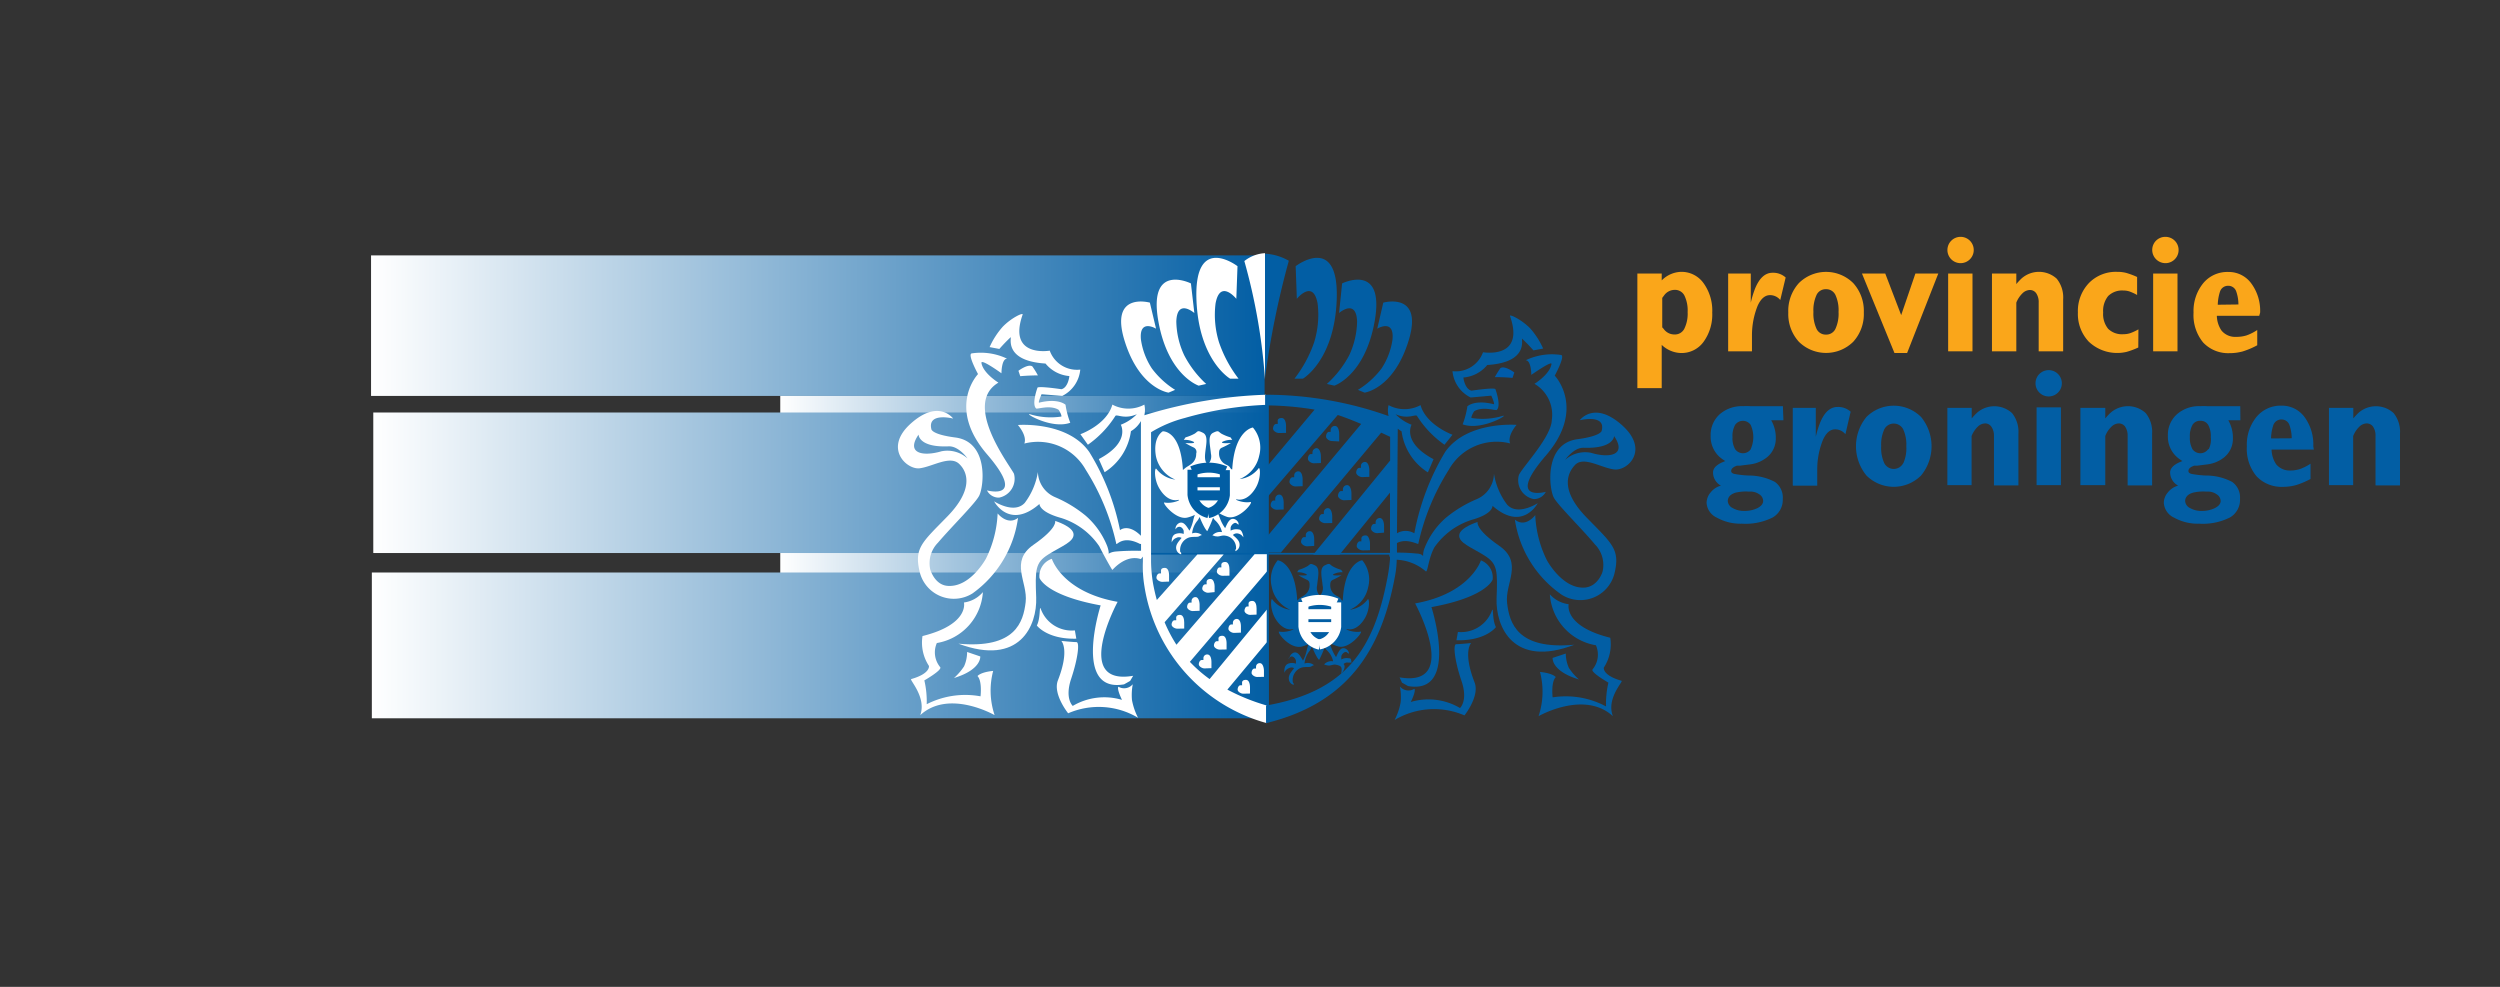 <svg id="groningen" xmlns="http://www.w3.org/2000/svg" xmlns:xlink="http://www.w3.org/1999/xlink" viewBox="0 0 190 75"><rect x="0" y="0" width="190" height="75" fill="#333333" stroke="none"/><defs><style>.cls-1{fill:url(#linear-gradient);}.cls-2{fill:url(#linear-gradient-2);}.cls-3{fill:url(#linear-gradient-3);}.cls-4{fill:url(#linear-gradient-4);}.cls-10,.cls-5{fill:#fff;}.cls-11,.cls-12,.cls-14,.cls-5,.cls-6,.cls-7,.cls-9{fill-rule:evenodd;}.cls-6,.cls-8{fill:#025ea4;}.cls-7{fill:#faa61a;}.cls-9{fill:#005baa;}.cls-11,.cls-12,.cls-13,.cls-14,.cls-15{fill:none;}.cls-12,.cls-13{stroke:#025ea4;}.cls-12,.cls-13,.cls-14,.cls-15{stroke-miterlimit:3.86;stroke-width:0.76px;}.cls-14,.cls-15{stroke:#fff;}</style><linearGradient id="linear-gradient" x1="59.3" y1="37.14" x2="96.29" y2="37.14" gradientUnits="userSpaceOnUse"><stop offset="0" stop-color="#fff"/><stop offset="1" stop-color="#025ea4"/></linearGradient><linearGradient id="linear-gradient-2" x1="28.37" y1="36.69" x2="96.28" y2="36.69" xlink:href="#linear-gradient"/><linearGradient id="linear-gradient-3" x1="28.26" y1="49.05" x2="96.42" y2="49.05" xlink:href="#linear-gradient"/><linearGradient id="linear-gradient-4" x1="28.2" y1="24.75" x2="96.11" y2="24.75" xlink:href="#linear-gradient"/></defs><title>Artboard 1</title><rect class="cls-1" x="59.3" y="30.06" width="36.99" height="14.17"/><rect class="cls-2" x="28.37" y="31.35" width="67.92" height="10.68"/><rect class="cls-3" x="28.26" y="43.51" width="68.16" height="11.08"/><rect class="cls-4" x="28.2" y="19.41" width="67.91" height="10.68"/><path class="cls-5" d="M94.05,20.23s-3.31-2.54-3.12,2.55c.17,4.62,2.56,6,2.56,6h.64A9.6,9.6,0,0,1,92.64,26a7.07,7.07,0,0,1-.26-2.92c.34-1.91,1.58-.37,1.58-.37Z"/><path class="cls-5" d="M90.51,21.54s-3.29-1.63-2.47,2.9c.74,4.11,3.06,4.87,3.06,4.87l.57-.13A7.93,7.93,0,0,1,90,27a6.28,6.28,0,0,1-.6-2.57c.06-1.78,1.37-.64,1.37-.64Z"/><path class="cls-5" d="M87.39,23s-3.14-.88-1.89,3c1.14,3.56,3.31,3.84,3.31,3.84l.5-.21A6.52,6.52,0,0,1,87.54,28a5.4,5.4,0,0,1-.83-2.2c-.15-1.61,1.15-.82,1.15-.82Z"/><path class="cls-6" d="M98.47,20.23s3.31-2.54,3.12,2.55c-.17,4.62-2.57,6-2.57,6h-.64A9.6,9.6,0,0,0,99.88,26a7.12,7.12,0,0,0,.26-2.92c-.34-1.91-1.58-.37-1.58-.37Z"/><path class="cls-6" d="M102,21.54s3.29-1.63,2.47,2.9c-.74,4.11-3.06,4.87-3.06,4.87l-.57-.13A7.91,7.91,0,0,0,102.54,27a6.33,6.33,0,0,0,.6-2.57c-.07-1.78-1.37-.64-1.37-.64Z"/><path class="cls-6" d="M105.13,23s3.14-.88,1.89,3c-1.14,3.56-3.31,3.84-3.31,3.84l-.51-.21A6.47,6.47,0,0,0,105,28a5.36,5.36,0,0,0,.83-2.2c.15-1.61-1.16-.82-1.16-.82Z"/><path class="cls-7" d="M129.47,21.52a2.06,2.06,0,0,0-1.71-.86,2.16,2.16,0,0,0-1.47.65v-.52h-1.85V29.5h1.85V26.21a2.2,2.2,0,0,0,1.47.62,2.06,2.06,0,0,0,1.71-.85,3.53,3.53,0,0,0,.66-2.22A3.56,3.56,0,0,0,129.47,21.52ZM128,25a.8.8,0,0,1-.74.42,1,1,0,0,1-.79-.38,1,1,0,0,0-.14-.16V22.64l.18-.24a1,1,0,0,1,.76-.37.8.8,0,0,1,.74.42,2.59,2.59,0,0,1,.25,1.27A2.57,2.57,0,0,1,128,25Z"/><path class="cls-7" d="M131.34,26.7V20.79h1.72V23a7.84,7.84,0,0,1,.33-1.08q.49-1.19,1.32-1.19a1.41,1.41,0,0,1,1,.36l-.41,1.71a1,1,0,0,0-.78-.37q-.57,0-.94.81a6,6,0,0,0-.43,2.18V26.7h-1.85Z"/><path class="cls-7" d="M140.85,21.52a2.93,2.93,0,0,0-4.14,0,3.14,3.14,0,0,0-.8,2.23,3.13,3.13,0,0,0,.8,2.22,2.94,2.94,0,0,0,4.14,0,3.12,3.12,0,0,0,.8-2.22A3.14,3.14,0,0,0,140.85,21.52ZM139.49,25a.77.77,0,0,1-.72.43.77.77,0,0,1-.71-.43,2.76,2.76,0,0,1-.24-1.29,2.79,2.79,0,0,1,.24-1.3.76.76,0,0,1,.71-.43.77.77,0,0,1,.72.43,2.78,2.78,0,0,1,.24,1.3A2.75,2.75,0,0,1,139.49,25Z"/><polygon class="cls-7" points="141.51 20.79 142.39 20.79 143.28 20.79 144.49 23.95 144.49 23.95 145.57 20.79 146.44 20.79 147.31 20.79 144.94 26.83 144.46 26.83 143.98 26.83 141.51 20.79"/><polygon class="cls-7" points="148.06 26.7 148.06 20.79 148.98 20.79 149.91 20.79 149.91 26.7 148.98 26.7 148.06 26.7"/><path class="cls-7" d="M149,18a1,1,0,1,1-.7.29A1,1,0,0,1,149,18Z"/><path class="cls-7" d="M151.39,26.7V20.79h1.85v.8a4.92,4.92,0,0,1,.38-.41,2,2,0,0,1,2.69,0,2.26,2.26,0,0,1,.49,1.57V26.7h-1.86V23a1.2,1.2,0,0,0-.18-.7.58.58,0,0,0-.5-.26.83.83,0,0,0-.56.26,2,2,0,0,0-.46.7V26.7h-1.85Z"/><path class="cls-7" d="M162.51,26.41a5.85,5.85,0,0,1-.88.33,3.13,3.13,0,0,1-2.88-.77,3.06,3.06,0,0,1-.83-2.22,3.08,3.08,0,0,1,.83-2.23,2.86,2.86,0,0,1,2.15-.86,2.71,2.71,0,0,1,.69.08,5.91,5.91,0,0,1,.83.31v1.37a3.69,3.69,0,0,0-.58-.27,1.47,1.47,0,0,0-.46-.07,1.5,1.5,0,0,0-1.16.42,1.79,1.79,0,0,0-.38,1.25,1.77,1.77,0,0,0,.38,1.24,1.5,1.5,0,0,0,1.16.41,1.62,1.62,0,0,0,.52-.08,3.78,3.78,0,0,0,.62-.29Z"/><polygon class="cls-7" points="163.64 26.7 163.64 20.79 164.56 20.79 165.49 20.79 165.49 26.7 164.56 26.7 163.64 26.7"/><path class="cls-7" d="M164.56,18a1,1,0,1,1-.7,1.7,1,1,0,0,1,0-1.41A1,1,0,0,1,164.56,18Z"/><path class="cls-7" d="M171.77,23.76a3.5,3.5,0,0,0-.68-2.23,2.12,2.12,0,0,0-1.75-.86,2.37,2.37,0,0,0-1.9.86,3.34,3.34,0,0,0-.73,2.23,3.27,3.27,0,0,0,.73,2.27,2.61,2.61,0,0,0,2,.81,3.73,3.73,0,0,0,1-.13,6,6,0,0,0,1.11-.47V25.08a3.59,3.59,0,0,1-.81.41,2.5,2.5,0,0,1-.78.11,1.34,1.34,0,0,1-1.12-.47,2.07,2.07,0,0,1-.36-1.13h3.22Zm-3.22-.6a3.54,3.54,0,0,1,.17-1,.64.64,0,0,1,.62-.44.63.63,0,0,1,.61.42,3,3,0,0,1,.17,1Z"/><path class="cls-6" d="M135.5,30.87H133a3.44,3.44,0,0,0-.52,0,2.55,2.55,0,0,0-1.79.62,2.11,2.11,0,0,0-.68,1.63,2.08,2.08,0,0,0,.68,1.61,3.28,3.28,0,0,0,.43.31l-.26.11c-.45.21-.67.46-.67.76a1.15,1.15,0,0,0,.6,1h0a1.46,1.46,0,0,0-.77.5,1.24,1.24,0,0,0-.32.8,1.32,1.32,0,0,0,.78,1.13,3.69,3.69,0,0,0,1.91.46,4.6,4.6,0,0,0,2.33-.47,1.54,1.54,0,0,0,.77-1.41,1.46,1.46,0,0,0-.59-1.29,4.26,4.26,0,0,0-2-.49,7.38,7.38,0,0,1-1.08-.12q-.25-.06-.25-.22c0-.14.09-.25.27-.34l.16-.07s0,0,.24,0l.79-.1a2.52,2.52,0,0,0,1.24-.52,1.81,1.81,0,0,0,.69-1.47,2.63,2.63,0,0,0-.35-1.36h.93Zm-3.44,6.54a3.33,3.33,0,0,1,.83-.05h.2a1.17,1.17,0,0,1,.65.23.6.6,0,0,1,.26.48c0,.21-.14.39-.42.54a2.24,2.24,0,0,1-1,.22,1.7,1.7,0,0,1-.9-.22.64.64,0,0,1-.37-.55.59.59,0,0,1,.23-.44A1.15,1.15,0,0,1,132.06,37.41Zm1-3.27a.73.73,0,0,1-1.19,0,1.69,1.69,0,0,1-.2-.92,1.73,1.73,0,0,1,.2-.93.72.72,0,0,1,1.18,0,2.23,2.23,0,0,1,0,1.85Z"/><path class="cls-6" d="M136.25,36.87V31H138v2.2a7.49,7.49,0,0,1,.33-1.08c.33-.8.77-1.19,1.32-1.19a1.4,1.4,0,0,1,1,.36L140.25,33a1,1,0,0,0-.78-.37q-.57,0-.93.81a6,6,0,0,0-.43,2.18v1.29h-1.85Z"/><path class="cls-6" d="M146,31.69a2.94,2.94,0,0,0-4.15,0,3.51,3.51,0,0,0,0,4.45,2.94,2.94,0,0,0,4.15,0,3.5,3.5,0,0,0,0-4.45Zm-1.36,3.52a.81.81,0,0,1-1.43,0,2.75,2.75,0,0,1-.24-1.29,2.79,2.79,0,0,1,.24-1.3.81.81,0,0,1,1.43,0,2.78,2.78,0,0,1,.24,1.3A2.75,2.75,0,0,1,144.65,35.21Z"/><path class="cls-6" d="M148,36.87V31h1.85v.8a4.59,4.59,0,0,1,.38-.41,2,2,0,0,1,2.68,0,2.27,2.27,0,0,1,.49,1.57v3.93h-1.86V33.13a1.18,1.18,0,0,0-.19-.69.57.57,0,0,0-.49-.26.82.82,0,0,0-.56.26,2,2,0,0,0-.46.7v3.73H148Z"/><polygon class="cls-6" points="154.78 36.87 154.78 30.96 155.7 30.96 156.63 30.96 156.63 36.87 155.7 36.87 154.78 36.87"/><path class="cls-6" d="M155.7,28.13a1,1,0,1,1,0,2,1,1,0,1,1,0-2Z"/><path class="cls-6" d="M158.11,36.87V31H160v.8a5,5,0,0,1,.38-.41,2,2,0,0,1,2.69,0,2.27,2.27,0,0,1,.49,1.57v3.93h-1.86V33.13a1.2,1.2,0,0,0-.18-.69.58.58,0,0,0-.5-.26.82.82,0,0,0-.56.26,1.92,1.92,0,0,0-.46.7v3.73h-1.85Z"/><path class="cls-6" d="M170.26,30.87h-2.52a3.43,3.43,0,0,0-.52,0,2.53,2.53,0,0,0-1.78.62,2.09,2.09,0,0,0-.68,1.63,2.07,2.07,0,0,0,.68,1.61,3.28,3.28,0,0,0,.42.31l-.26.11c-.44.21-.67.46-.67.76a1.15,1.15,0,0,0,.61,1h0a1.46,1.46,0,0,0-.77.5,1.24,1.24,0,0,0-.32.8,1.33,1.33,0,0,0,.78,1.13,3.7,3.7,0,0,0,1.91.46,4.6,4.6,0,0,0,2.33-.47,1.54,1.54,0,0,0,.77-1.41,1.45,1.45,0,0,0-.59-1.29,4.25,4.25,0,0,0-2-.49,7.44,7.44,0,0,1-1.08-.12q-.25-.06-.25-.22c0-.14.09-.25.27-.34l.16-.07s0,0,.24,0l.79-.1a2.52,2.52,0,0,0,1.24-.52,1.8,1.8,0,0,0,.68-1.47,2.63,2.63,0,0,0-.35-1.36h.92Zm-3.44,6.54a3.33,3.33,0,0,1,.83-.05h.2a1.16,1.16,0,0,1,.65.23.6.6,0,0,1,.27.48c0,.21-.14.39-.43.54a2.22,2.22,0,0,1-1,.22,1.7,1.7,0,0,1-.9-.22.64.64,0,0,1-.37-.55.6.6,0,0,1,.23-.44A1.16,1.16,0,0,1,166.83,37.41Zm1-3.27a.73.73,0,0,1-1.19,0,1.72,1.72,0,0,1-.2-.92,1.75,1.75,0,0,1,.2-.93.66.66,0,0,1,.6-.31.66.66,0,0,1,.59.31,1.72,1.72,0,0,1,.2.93A1.69,1.69,0,0,1,167.87,34.13Z"/><path class="cls-6" d="M175.81,33.92a3.52,3.52,0,0,0-.67-2.23,2.13,2.13,0,0,0-1.76-.86,2.37,2.37,0,0,0-1.89.86,3.33,3.33,0,0,0-.73,2.23,3.26,3.26,0,0,0,.73,2.27,2.61,2.61,0,0,0,2,.81,3.76,3.76,0,0,0,1-.13,6.06,6.06,0,0,0,1.11-.47V35.24a3.63,3.63,0,0,1-.81.41,2.49,2.49,0,0,1-.78.11A1.33,1.33,0,0,1,173,35.3a2.06,2.06,0,0,1-.36-1.13h3.21Zm-3.21-.6a3.33,3.33,0,0,1,.17-1,.64.64,0,0,1,.62-.44.63.63,0,0,1,.61.43,3.11,3.11,0,0,1,.17,1Z"/><path class="cls-6" d="M177,36.87V31h1.85v.8a5.54,5.54,0,0,1,.38-.41,2,2,0,0,1,2.68,0,2.27,2.27,0,0,1,.49,1.57v3.93h-1.86V33.13a1.18,1.18,0,0,0-.18-.69.58.58,0,0,0-.5-.26.82.82,0,0,0-.56.26,2,2,0,0,0-.46.7v3.73H177Z"/><rect class="cls-8" x="87.46" y="42.02" width="18.44" height="0.13"/><path class="cls-8" d="M123.27,32.31c-2.12-1.89-3.21-.37-3.21-.37s2-.5,1.67.79c0,0,0,.4-1.84.65-2.52.33-2.18,3.67-1.81,4.42.27.55,2.16,2.4,3.13,3.57a2.22,2.22,0,0,1,.6,2c0,.1-.38,1.25-1.43,1.29-1.66.06-2.81-2.07-2.81-2.07a8.5,8.5,0,0,1-.89-3.44s-.74,1-1.55.34a8.46,8.46,0,0,0,3.56,5.71,2.67,2.67,0,0,0,4-1.58c.46-1.86-.14-2.27-2.1-4.28s-1.55-3.3-.89-4,2,.23,3,.34S125.39,34.2,123.27,32.31Zm-2.32,2.11a2.28,2.28,0,0,0-2,.53s.65-.94,1.4-.92c2.32.08,2.32-.89,2.32-.89C123.67,34.61,122.3,34.83,120.94,34.42Z"/><path class="cls-6" d="M112.71,26.77a2.2,2.2,0,0,1-2.32,1.44,2.48,2.48,0,0,0,1.38,2l1.57-.14s.3.67.18.65c-1.46-.37-2,.16-2,.16a6.29,6.29,0,0,1-.36,1.37c1.48.53,3.7-.86,3-.63a5.3,5.3,0,0,1-2.31.15c-.1,0,.14-.49.21-.53.67-.38,1.64,0,1.7-.09.35-.34-.11-1.58-.11-1.58s0-.14-1.82.12c-.51-.12-.62-1-.61-1a2.6,2.6,0,0,0,1.81-.95c3.21-.2,2.56-2,2.65-2a12.08,12.08,0,0,1,.86.89l.74-.14a6,6,0,0,0-1-1.55c-.68-.68-1.58-1.09-1.52-.92C115.93,27.33,112.71,26.77,112.71,26.77Z"/><path class="cls-6" d="M116.38,28.49s0-1.11-.43-1.11a4.63,4.63,0,0,1,2.7-.4c.32.09-.49,1.57-.49,1.57s2.41,2.5-.68,6.08,0,2.75,0,2.75a1,1,0,0,1-.92.55,1.46,1.46,0,0,1-1.12-1.84c.37-.72,2.47-2.9,2.5-4.19a2.72,2.72,0,0,0-1.32-2.73s1.15-.7,1.29-1.49C118,27.35,116.38,28.49,116.38,28.49Z"/><path class="cls-9" d="M115.09,28.31s-.74-.56-1.06-.33a6.27,6.27,0,0,0-.42.68c.69,0,1.34.06,1.34.06Z"/><path class="cls-6" d="M119.65,49c-4.33.4-4.93-1.64-5.11-3.16s1.26-3.07-.6-4.36-1.64-1.81-1.64-1.81-1.35.41-1.4,1,.92.92,1.92,1.55,1,1.15.92,3.27S115,50.79,119.65,49Z"/><path class="cls-6" d="M123.24,51.74c-1.48-.42-1.35-1-1.35-1a3.23,3.23,0,0,0,.49-2.27c-3.57-.89-3.16-2.55-3.16-2.55a2.3,2.3,0,0,1-1.43-.75,4.2,4.2,0,0,0,3.5,3.87,1.76,1.76,0,0,1-.26,1.84c-.14.23,1.21,1,1.21,1a7,7,0,0,0-.18,1.81A6.45,6.45,0,0,0,118,53s-.14-1.16.24-1.54c0,0-.22-.3-1.2-.39a5.88,5.88,0,0,1-.11,3.36s3.47-2,5.65,0C122.06,53.08,123.39,51.78,123.24,51.74Z"/><path class="cls-6" d="M106.37,51.48c4.65.8,1.18-5.62,1.18-5.62,4.21-.75,5-3.27,5-3.27a1.39,1.39,0,0,1,.89,1.46s-.43,1.32-4.65,2.09c0,0,2.15,6.69-1.78,6l-.46-.26Z"/><path class="cls-6" d="M113.4,46.37c.11-.23,0,.72.29,1.29,0,0-.77,1.06-3,1l.11-.63A2.5,2.5,0,0,0,113.4,46.37Z"/><path class="cls-6" d="M106.39,52.17a4.14,4.14,0,0,1,.06,1.2,4.79,4.79,0,0,1-.46,1.35,5.84,5.84,0,0,1,5.31-.35s1.17-1.46.77-2.5c-.92-2.36-.26-3-.26-3s-.89.09-1.14.09-.12,1.26.4,2.78-.11,2.07-.11,2.07a4.71,4.71,0,0,0-3.74-.46s.42-.83.27-1A.85.85,0,0,1,106.39,52.17Z"/><path class="cls-6" d="M119,49.67,118,50s-.12,1,2,1.64a4.3,4.3,0,0,1-.77-.89A2.67,2.67,0,0,1,119,49.67Z"/><path class="cls-10" d="M92.53,38.92l0,.06a2.87,2.87,0,0,1,.19.42,3.19,3.19,0,0,0,.39.74c.17-.36.32-.77.67-.7a.49.49,0,0,1,.35.33l0,.11c-.09-.05-.13-.12-.23-.14s-.33.14-.37.35a2.31,2.31,0,0,0,0,.24.89.89,0,0,1,.6-.09c.22,0,.3.26.36.5v.1a.57.57,0,0,0-.39-.29.42.42,0,0,0-.4.11c.27.25.56.45.5.84a.53.53,0,0,1-.31.39v-.1s0,0,.05-.08a.94.94,0,0,0-.83-1c-.26-.05-.43.1-.69.05-.11,0-.17-.05-.28-.07a.79.79,0,0,1,.73-.25,1.71,1.71,0,0,0-.55-.92l-.13-.17a7.68,7.68,0,0,1-.43,1c0,.07-.24-.19-.59-1.06a2.33,2.33,0,0,1-.14.25,1.77,1.77,0,0,0-.43,1,.77.77,0,0,1,.75.13c-.1,0-.16.07-.27.11s-.43,0-.68.06a1,1,0,0,0-.7,1.12s.05,0,.07.07v.1a.5.5,0,0,1-.36-.34c-.11-.37.16-.62.39-.91a.41.41,0,0,0-.4,0,.59.59,0,0,0-.35.35v-.1c0-.25.09-.48.3-.55a.88.88,0,0,1,.61,0,2.19,2.19,0,0,0,0-.24c-.06-.2-.23-.35-.41-.29s-.13.11-.21.18l0-.11a.52.52,0,0,1,.3-.38c.34-.12.54.26.76.59a3.33,3.33,0,0,0,.29-.8,3,3,0,0,1,.12-.4,3.16,3.16,0,0,1-.55.2c-.9.24-2-1.19-1.76-1.14.64.12,1.4-.26,1-.19s-.92-.1-1.38-.86-.36-1.69-.23-1.5a2.13,2.13,0,0,0,1.44.81,2.46,2.46,0,0,1-1.48-1.78c-.25-1.47.52-1.89.52-1.89s1.36-.1,1.53,2.94c0,0,0,0,.17-.14s.29-.17.52-.36a.93.93,0,0,0,.32-.74A.38.38,0,0,0,90.7,34a6.54,6.54,0,0,1-.62-.33s.9.07.62-.1a1.53,1.53,0,0,0-.73-.14l.13-.19a3.36,3.36,0,0,0,.69-.28c.27-.17.19-.29.63-.07s.23.93.17,1.59.14.75.22.81a.88.88,0,0,0,.22-.81c-.06-.67-.27-1.38.17-1.59s.36-.1.63.07a3.41,3.41,0,0,0,.69.28l.13.19a1.55,1.55,0,0,0-.73.14c-.27.17.63.1.63.1a6.36,6.36,0,0,1-.63.33c-.19.07-.27.17-.27.43a.93.93,0,0,0,.31.74c.23.19.4.17.52.36s.17.14.17.14c.17-3,1.57-3.18,1.57-3.18a2.36,2.36,0,0,1,.48,2.14,2.45,2.45,0,0,1-1.49,1.78,2.13,2.13,0,0,0,1.44-.81c.12-.19.23.74-.23,1.5s-1,.93-1.38.86.39.31,1,.19c.25,0-.86,1.38-1.76,1.14A3.07,3.07,0,0,1,92.53,38.92Z"/><path class="cls-10" d="M96.28,46.33l0,2.48-3,3.6a15.51,15.51,0,0,0,3,1.21l0,1.34a12.84,12.84,0,0,1-9.3-10.38,9.07,9.07,0,0,1-.12-1.9V42.3a1.42,1.42,0,0,1-.16.19c-1.17-.38-2.13.82-2.16.82s-.57-.95-1-1.8a5.46,5.46,0,0,0-2.88-2.14C78.95,38.9,79,38.3,79,38.3c-2.3,2-3.45-.2-3.45-.2s1.52,1,2.33.12a5.27,5.27,0,0,0,1-2.35,2.14,2.14,0,0,0,1.32,1.92,9.47,9.47,0,0,1,2.32,1.41,6,6,0,0,1,1.63,2.31c.35,1-.32.54.6.41a17.14,17.14,0,0,1,1.84-.06.41.41,0,0,1,.13,0v-.52l-.08,0c-1.3-.67-1.74.08-1.8,0a17.49,17.49,0,0,0-2.32-5.63,4.16,4.16,0,0,0-4.67-2c.23-.6-.49-1.41-.49-1.41s3.78-.31,5.43,2.06a18,18,0,0,1,2.33,5.93s.62-.54,1.59.43V32a2.06,2.06,0,0,1-.76.77,4.37,4.37,0,0,1-2,3.12l-.44-1c2.44-1.29,1.67-2.61,1.67-2.61a3.46,3.46,0,0,0,1.22-.8c-1,.44-1.56-.07-1.65.16a7.73,7.73,0,0,1-2.07,2.16L82.11,33s2-.71,2.43-2.25a2.57,2.57,0,0,0,2.43,0,1.8,1.8,0,0,1,0,.81A35,35,0,0,1,96.2,30v.77a26,26,0,0,0-6.17,1,9.48,9.48,0,0,0-2.55,1.08v9.84h0a10.91,10.91,0,0,0,.16,1.7c.08.42.17.82.28,1.21L91,42.14h2l-4.49,5.15A11,11,0,0,0,89.41,49l5.94-6.88h1l0,1.24L90.43,50.3a10.47,10.47,0,0,0,1.5,1.31Z"/><path class="cls-5" d="M79.78,26.65a2.2,2.2,0,0,0,2.32,1.44,2.48,2.48,0,0,1-1.37,2l-1.57-.13s-.3.67-.18.64c1.46-.36,2,.16,2,.16a6.29,6.29,0,0,0,.36,1.37c-1.48.53-3.7-.86-3-.63a5.35,5.35,0,0,0,2.31.16c.09,0-.14-.49-.22-.53-.67-.38-1.63,0-1.69-.09-.35-.34.11-1.58.11-1.58s0-.14,1.82.12c.51-.12.61-1,.6-1a2.6,2.6,0,0,1-1.81-.95c-3.21-.2-2.56-2-2.65-2a12.16,12.16,0,0,0-.86.89l-.74-.14a6,6,0,0,1,1-1.55c.67-.69,1.57-1.1,1.51-.92C76.56,27.21,79.78,26.65,79.78,26.65Z"/><path class="cls-5" d="M76.11,28.37s0-1.11.43-1.11a4.63,4.63,0,0,0-2.7-.4c-.32.09.49,1.57.49,1.57s-2.41,2.5.68,6.09,0,2.75,0,2.75a1,1,0,0,0,.92.55A1.46,1.46,0,0,0,77.06,36c-.37-.72-3.92-5.3-1.18-6.92,0,0-1.15-.7-1.29-1.49C74.53,27.22,76.11,28.37,76.11,28.37Z"/><path class="cls-5" d="M77.4,28.18s.74-.56,1.06-.33a6.09,6.09,0,0,1,.42.68c-.69,0-1.34.06-1.34.06Z"/><path class="cls-5" d="M72.84,48.92c4.33.4,4.93-1.64,5.11-3.16s-1.26-3.07.6-4.36,1.64-1.81,1.64-1.81,1.35.41,1.4,1-.92.92-1.92,1.55-1,1.15-.92,3.27S77.51,50.67,72.84,48.92Z"/><path class="cls-5" d="M69.25,51.61c1.48-.42,1.35-1,1.35-1a3.22,3.22,0,0,1-.49-2.27c3.57-.89,3.15-2.55,3.15-2.55A2.29,2.29,0,0,0,74.7,45a4.2,4.2,0,0,1-3.5,3.87,1.76,1.76,0,0,0,.26,1.84c.14.23-1.21,1-1.21,1a7,7,0,0,1,.18,1.81,6.45,6.45,0,0,1,4.09-.6s.14-1.16-.23-1.54c0,0,.22-.3,1.19-.39a5.88,5.88,0,0,0,.11,3.36s-3.47-2-5.65,0C70.43,53,69.1,51.66,69.25,51.61Z"/><path class="cls-5" d="M86.12,51.36c-4.65.8-1.18-5.62-1.18-5.62-4.22-.75-5-3.27-5-3.27A1.38,1.38,0,0,0,79,43.92s.43,1.32,4.65,2.09c0,0-2.15,6.69,1.78,6l.46-.26Z"/><path class="cls-5" d="M79.09,46.25c-.11-.23,0,.72-.29,1.29,0,0,.78,1.06,3,1l-.11-.63A2.5,2.5,0,0,1,79.09,46.25Z"/><path class="cls-5" d="M86.09,52a4.38,4.38,0,0,0-.06,1.2,4.89,4.89,0,0,0,.46,1.35,5.83,5.83,0,0,0-5.31-.34s-1.18-1.46-.78-2.5c.92-2.36.26-3,.26-3s.89.09,1.15.09.11,1.26-.4,2.78.12,2.07.12,2.07a4.71,4.71,0,0,1,3.74-.46s-.41-.83-.27-1A.85.85,0,0,0,86.09,52Z"/><path class="cls-5" d="M73.5,49.55l1,.34s.11,1-2,1.64a4.43,4.43,0,0,0,.77-.89A2.67,2.67,0,0,0,73.5,49.55Z"/><path class="cls-5" d="M88.85,44.2v-.46c0-.26-.07-.58-.32-.58s-.31.11-.29.27a.93.93,0,0,0,0,.15h-.12c-.14,0-.23.18-.23.33s.24.31.44.31Z"/><path class="cls-5" d="M93.44,43.75v-.46c0-.26-.07-.58-.32-.58s-.32.13-.3.29,0,.09,0,.12h-.12c-.14,0-.22.18-.22.33s.23.31.44.31Z"/><path class="cls-5" d="M92.31,45c0-.18,0-.28,0-.46S92.23,44,92,44s-.32.13-.3.28,0,.11,0,.13H91.6c-.14,0-.23.18-.23.33s.24.31.44.31Z"/><path class="cls-5" d="M91.17,46.42c0-.18,0-.28,0-.46s-.07-.58-.31-.58a.29.29,0,0,0-.3.29c0,.13,0,.1,0,.13h-.12c-.14,0-.22.18-.22.33s.23.31.43.31Z"/><path class="cls-5" d="M90,47.77v-.46c0-.26-.07-.58-.32-.58s-.31.13-.29.28,0,.09,0,.13h-.12c-.14,0-.23.18-.23.33s.23.31.44.31Z"/><path class="cls-5" d="M95.5,46.71v-.46c0-.26-.07-.58-.32-.58s-.31.12-.29.28,0,.12,0,.14H94.8c-.14,0-.22.18-.22.33s.23.31.43.31Z"/><path class="cls-5" d="M94.31,48.08v-.46c0-.26-.07-.58-.32-.58a.29.29,0,0,0-.29.29c0,.13,0,.08,0,.13h-.12c-.14,0-.22.18-.22.33s.23.31.43.31Z"/><path class="cls-5" d="M93.22,49.36v-.46c0-.26-.07-.58-.32-.58s-.32.13-.29.28a.45.45,0,0,0,0,.13h-.12c-.14,0-.23.18-.23.33s.23.31.44.31Z"/><path class="cls-5" d="M92.07,50.78v-.46c0-.26-.07-.58-.32-.58a.28.28,0,0,0-.29.29c0,.13,0,.1,0,.13h-.12c-.14,0-.23.18-.23.33s.24.31.44.31Z"/><path class="cls-5" d="M95,52.71v-.46c0-.26-.07-.58-.31-.58s-.31.11-.29.27a.89.89,0,0,0,0,.14h-.12c-.14,0-.22.18-.22.33s.23.31.43.31Z"/><path class="cls-6" d="M97.74,32.9v-.5c0-.28-.08-.63-.33-.63s-.33.12-.3.29a1.07,1.07,0,0,0,0,.16l-.12,0c-.15,0-.24.2-.24.36s.25.33.46.33Z"/><path class="cls-6" d="M101.78,33.55V33c0-.28-.08-.63-.33-.63a.32.32,0,0,0-.32.32c0,.14,0,.1,0,.13l-.12,0c-.15,0-.23.2-.23.36s.24.34.46.34Z"/><path class="cls-6" d="M100.39,35.19c0-.19,0-.3,0-.5s-.08-.63-.33-.63a.32.32,0,0,0-.31.32.36.36,0,0,0,0,.13l-.12,0c-.15,0-.23.2-.23.36s.24.34.46.34Z"/><path class="cls-6" d="M99,36.95v-.5c0-.28-.08-.63-.33-.63a.31.31,0,0,0-.31.31c0,.14,0,.1,0,.14l-.12,0c-.15,0-.24.2-.24.36s.25.34.46.34Z"/><path class="cls-6" d="M97.56,38.72v-.5c0-.28-.08-.63-.33-.63a.31.31,0,0,0-.31.32.52.52,0,0,0,0,.13l-.12,0c-.14,0-.23.2-.23.36s.25.34.46.34Z"/><path class="cls-6" d="M104.07,36.24c0-.19,0-.3,0-.5s-.07-.63-.33-.63a.3.3,0,0,0-.31.31c0,.14,0,.13,0,.14h-.12c-.15,0-.24.2-.24.36s.25.34.46.34Z"/><path class="cls-6" d="M102.71,38c0-.19,0-.3,0-.5s-.07-.63-.33-.63a.32.32,0,0,0-.32.32c0,.14,0,.11,0,.13l-.13,0c-.15,0-.24.2-.24.36s.25.34.46.34Z"/><path class="cls-6" d="M101.25,39.75c0-.19,0-.31,0-.5s-.07-.63-.33-.63a.31.31,0,0,0-.31.31c0,.14,0,.12,0,.14l-.12,0c-.15,0-.24.2-.24.36s.25.33.46.33Z"/><path class="cls-6" d="M99.88,41.49V41c0-.28-.08-.63-.33-.63a.3.3,0,0,0-.31.31c0,.14,0,.11,0,.14l-.12,0c-.15,0-.24.2-.24.36s.24.34.46.34Z"/><path class="cls-6" d="M104.12,41.82c0-.19,0-.31,0-.5s-.08-.63-.33-.63-.35.14-.32.31a.3.3,0,0,0,0,.14l-.12,0c-.14,0-.24.2-.24.36s.25.33.46.33Z"/><path class="cls-5" d="M96.06,51.44c0-.18,0-.28,0-.46s-.07-.58-.31-.58a.27.27,0,0,0-.29.27.91.91,0,0,0,0,.14l-.12,0c-.14,0-.22.18-.22.33s.23.31.43.31Z"/><path class="cls-6" d="M105.19,40.48V40c0-.28-.08-.63-.33-.63a.31.31,0,0,0-.31.31.44.44,0,0,0,0,.14l-.12,0c-.14,0-.23.2-.23.36s.24.34.46.34Z"/><path class="cls-11" d="M93.67,37.43s1.88.07,2-2.52"/><path class="cls-8" d="M106.17,40.53a1.29,1.29,0,0,1,1.32,0,18.69,18.69,0,0,1,2.34-6.18c1.65-2.37,5.43-2.06,5.43-2.06s-.72.81-.49,1.41a4.16,4.16,0,0,0-4.66,2,17.53,17.53,0,0,0-2.32,5.63c-.05.06-.87-.45-1.62-.06V42a13.52,13.52,0,0,1,1.49.07c.33,0,.45.14.5.19a1.35,1.35,0,0,1,.11-.61,5.93,5.93,0,0,1,1.63-2.31,9.47,9.47,0,0,1,2.32-1.4A2.14,2.14,0,0,0,113.54,36a5.29,5.29,0,0,0,1,2.35c.8.89,2.33-.11,2.33-.11s-1.15,2.21-3.44.2c0,0,.08.6-1.55,1.06A5.45,5.45,0,0,0,109,41.62c-.45.86-.48,1.81-.63,1.81a3.64,3.64,0,0,0-2.22-.89,7.31,7.31,0,0,1-.14,1.3c-1.05,5.64-3.61,9.6-9.79,11.12V53.62c6.15-1.07,8.22-4.37,9.23-9.74.12-.62.17-1.14.19-1.41v-.11c-.09-.16-.06-.26,0-.31v-.47s0-.11,0-.2V37.44l-3.84,4.72-2,0L105.65,35v-1.8l-.68-.32L97.34,42H96.23V40.86l7.22-8.64c-.6-.25-1.22-.5-1.78-.68l-5.36,6.25V35.43l3.6-4.3a23.32,23.32,0,0,0-3.76-.32V30a27.79,27.79,0,0,1,9.38,1.62,1.81,1.81,0,0,1,0-.83,2.56,2.56,0,0,0,2.43,0c.44,1.53,2.43,2.25,2.43,2.25l-.61.76a7.73,7.73,0,0,1-2.07-2.16c-.09-.23-.66.28-1.65-.16a3.44,3.44,0,0,0,1.22.8s-.76,1.33,1.67,2.62l-.43,1a4.36,4.36,0,0,1-2-3.12,2.23,2.23,0,0,1-.29-.2Z"/><path class="cls-11" d="M102.74,48.65s2,.07,2.1-2.49"/><path class="cls-6" d="M96.13,28.82a65.68,65.68,0,0,1,1.82-9,4,4,0,0,0-1.82-.54Z"/><path class="cls-5" d="M96.14,19.24a2.77,2.77,0,0,0-1.57.6,44.53,44.53,0,0,1,1.57,9Z"/><path class="cls-8" d="M101.71,49.13a2.88,2.88,0,0,1-.71-.3c.35-.29-.21.18,0,0l0,0a3.39,3.39,0,0,1,.18.4,3,3,0,0,0,.36.71c.16-.34.31-.74.64-.67a.47.47,0,0,1,.33.32l0,.1c-.09-.05-.12-.12-.22-.14s-.32.14-.35.34a2.13,2.13,0,0,0,0,.23.83.83,0,0,1,.57-.09c.21,0,.15.1.21.33l-.24,0a.39.39,0,0,0-.37.11c.25.24-.18.77-.18.74.08-.5.05-.6-.39-.69-.24-.05-.4.1-.65.05s-.16-.05-.26-.07a.74.74,0,0,1,.69-.24,1.62,1.62,0,0,0-.52-.88l-.13-.17a7.53,7.53,0,0,1-.41.93c0,.06-.22-.18-.55-1a2.29,2.29,0,0,1-.15.29,1.83,1.83,0,0,0-.42,1,.73.73,0,0,1,.73.13c-.1,0-.16.07-.26.11s-.42,0-.67.06a1,1,0,0,0-.68,1.14s0,0,.06.08v.1a.49.49,0,0,1-.35-.34c-.1-.38.16-.63.38-.93a.39.39,0,0,0-.39,0,.58.58,0,0,0-.35.36V51c0-.25.08-.48.29-.56a.82.82,0,0,1,.59,0,2.3,2.3,0,0,0,0-.24c-.06-.2-.23-.36-.4-.29s-.12.11-.2.18L98,50a.52.52,0,0,1,.3-.39c.33-.13.53.26.73.6a3.26,3.26,0,0,0,.29-.81,3.45,3.45,0,0,1,.13-.45,2.85,2.85,0,0,1-.51.19C98,49.36,97,48,97.22,48c.6.12,1.33-.25,1-.18s-.87-.09-1.3-.82-.34-1.62-.22-1.44a2,2,0,0,0,1.36.78,2.35,2.35,0,0,1-1.4-1.71,2.29,2.29,0,0,1,.45-2.05s1.32.14,1.48,3.06c0,0,0,0,.15-.14s.28-.16.49-.34a.91.91,0,0,0,.3-.71c0-.25-.08-.34-.26-.41a6.2,6.2,0,0,1-.59-.32s.85.07.59-.09a1.43,1.43,0,0,0-.69-.14l.12-.18a3.12,3.12,0,0,0,.65-.27c.26-.16.18-.27.59-.07s.22.89.16,1.53a.85.85,0,0,0,.21.78.85.85,0,0,0,.21-.78c-.06-.64-.26-1.32.16-1.53s.34-.09.6.07a3.12,3.12,0,0,0,.65.27l.12.18a1.43,1.43,0,0,0-.69.14c-.26.16.59.09.59.09a6.22,6.22,0,0,1-.59.32c-.18.07-.26.16-.26.41a.9.9,0,0,0,.3.71c.21.18.37.16.49.34s.16.14.16.14c.15-2.92,1.48-3.06,1.48-3.06a2.29,2.29,0,0,1,.45,2.05,2.35,2.35,0,0,1-1.4,1.71,2,2,0,0,0,1.36-.78c.12-.18.22.71-.22,1.44s-.95.89-1.3.82.37.3,1,.18C103.61,48,102.56,49.36,101.71,49.13Z"/><path class="cls-12" d="M93.12,35.8a3.18,3.18,0,0,0-2.51,0"/><path class="cls-12" d="M90.63,35.7V37.6A1.63,1.63,0,0,0,91.86,39"/><path class="cls-12" d="M93.09,35.73v1.89A1.62,1.62,0,0,1,91.81,39"/><line class="cls-13" x1="93.09" y1="36.65" x2="90.61" y2="36.65"/><line class="cls-13" x1="93.08" y1="37.65" x2="90.6" y2="37.65"/><path class="cls-14" d="M101.57,45.85a3.28,3.28,0,0,0-2.54,0"/><path class="cls-14" d="M99.06,45.75v1.85A1.61,1.61,0,0,0,100.31,49"/><path class="cls-14" d="M101.55,45.78v1.85a1.59,1.59,0,0,1-1.3,1.35"/><line class="cls-15" x1="101.55" y1="46.68" x2="99.05" y2="46.68"/><line class="cls-15" x1="101.53" y1="47.66" x2="99.04" y2="47.66"/><path class="cls-10" d="M77.37,39.36c-.81.61-1.55-.34-1.55-.34a8.51,8.51,0,0,1-.89,3.44s-1.15,2.12-2.81,2.07c-1.05,0-1.41-1.19-1.43-1.29a2.22,2.22,0,0,1,.6-2c1-1.18,2.85-3,3.13-3.57.37-.75.71-4.09-1.81-4.42-1.86-.24-1.83-.65-1.83-.65-.29-1.29,1.66-.79,1.66-.79s-1.09-1.52-3.21.37-.31,3.53.66,3.41,2.3-1,3-.34,1.06,2-.89,4-2.55,2.41-2.09,4.27a2.67,2.67,0,0,0,4,1.58A8.46,8.46,0,0,0,77.37,39.36ZM71.54,34.3c-1.35.4-2.73.19-1.73-1.27,0,0,0,1,2.32.89.76,0,1.4.92,1.4.92A2.28,2.28,0,0,0,71.54,34.3Z"/><rect class="cls-8" x="96.28" y="30.7" width="0.15" height="24.19"/></svg>
